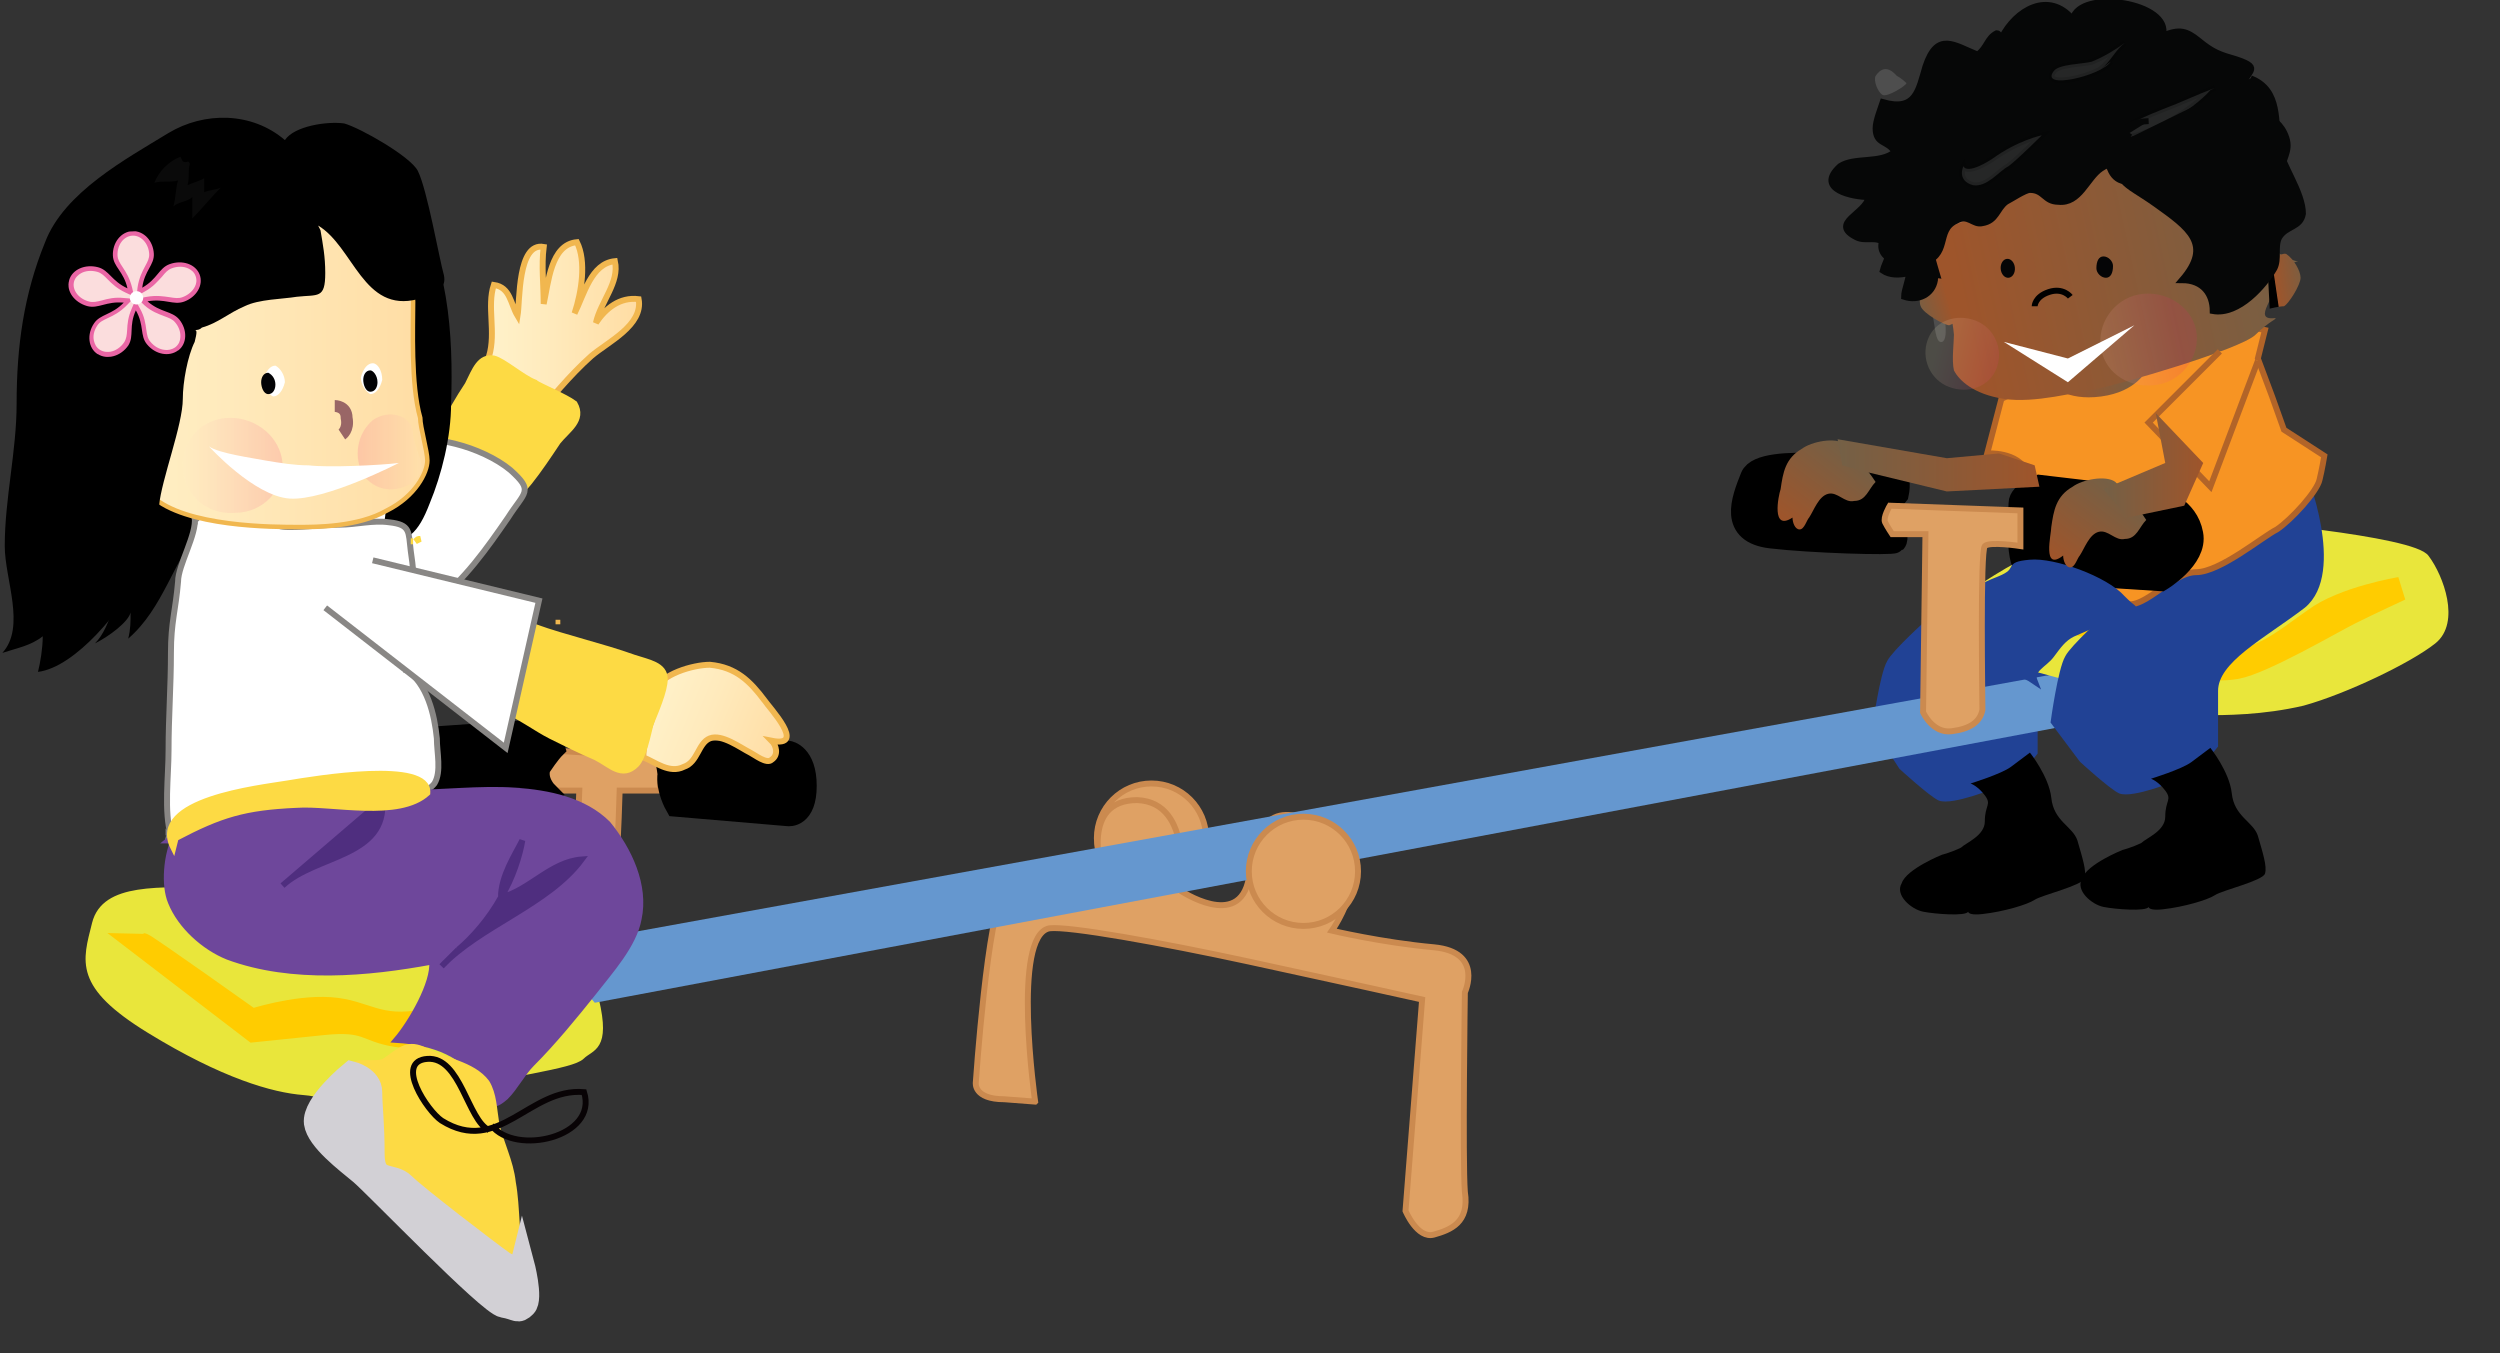 <svg xmlns="http://www.w3.org/2000/svg" xmlns:xlink="http://www.w3.org/1999/xlink" version="1.0" viewBox="0 0 105.3 57"><rect x="0" y="0" width="105.3" height="57" fill="#333333" stroke="none"/><switch><g><symbol id="r" viewBox="-24.2 -23.4 48.4 46.7"><path fill="#EA66A5" d="M23.9 6c-1.3 4-6.1 5.9-10.8 4.4C9.1 9.1 8.4 5 2.7 2c1.1 6.4 4.8 8.3 4.8 12.5 0 4.9-3.3 8.9-7.5 8.9-4.1 0-7.5-4-7.5-8.9 0-4.2 3.7-6.1 4.8-12.5-5.7 3-6.4 7.1-10.4 8.4-4.7 1.5-9.5-.4-10.8-4.4v-.1C-25.2 2-22.4-2.4-17.7-4c4-1.3 7 1.6 13.4.7-4.6-4.5-8.8-3.9-11.2-7.3-2.9-4-2.5-9.2.8-11.6h.1c3.3-2.4 8.4-1.2 11.3 2.8 2.3 3.5.4 7.2 3.3 13 2.9-5.8 1-9.5 3.5-12.9 2.9-4 7.9-5.2 11.3-2.8h.1c3.3 2.4 3.7 7.6.8 11.6C13.1-7.1 9-7.7 4.4-3.2c6.4.9 9.4-2 13.4-.7C22.4-2.4 25.2 2 23.9 6z"/><path fill="#FBDDDD" d="M0 21.7c-3.2 0-5.8-3.2-5.8-7.2 0-1.6.7-2.8 1.7-4.5C-3 8.1-1.7 5.8-1 2.2l.6-3.4-3 1.6c-3.2 1.7-5 3.7-6.4 5.3-1.3 1.5-2.2 2.5-3.7 3-2.1.7-4.3.6-6-.3-.9-.5-2.1-1.4-2.6-2.9-1-3.1 1.3-6.6 5.1-7.8 1.5-.5 2.9-.2 4.8.2 2.1.5 4.7 1.1 8.3.5L-.8-2l-2.5-2.4c-2.6-2.5-5.1-3.6-7-4.4-1.8-.8-3.1-1.3-4-2.6-1.3-1.8-1.9-3.9-1.5-5.8.2-1 .6-2.4 2-3.4s2.9-1 3.9-.9c1.9.3 3.8 1.5 5.1 3.3.9 1.3 1.1 2.7 1.3 4.6.2 2.2.5 4.8 2.1 8.1L0-2.6l1.5-3.1c1.6-3.2 1.8-5.9 2-8.1.2-1.9.3-3.3 1.3-4.6 1.3-1.8 3.1-3 5.1-3.3 1-.2 2.5-.1 3.9.8 1.4 1 1.9 2.4 2 3.5.3 1.9-.3 4.1-1.6 5.8-.9 1.3-2.2 1.8-4 2.6-2 .9-4.5 1.9-7 4.4L.8-2l3.4.5c3.6.5 6.2-.1 8.3-.5 1.9-.4 3.3-.7 4.8-.2 2.1.7 3.8 2.1 4.7 3.8.5.9.9 2.3.4 3.9-.5 1.7-1.7 2.5-2.6 3-1.7.9-3.9 1-6 .3-1.5-.5-2.4-1.5-3.7-3C8.5 4.2 6.7 2.1 3.5.5l-3-1.6.5 3.3c.7 3.6 2 5.9 3.1 7.8 1 1.7 1.7 2.9 1.7 4.5 0 3.9-2.6 7.2-5.8 7.2z"/><path fill="#FFF" d="M2.9-1.7c0-1.4-1.1-2.5-2.5-2.5C-.9-4.2-2-3.1-2-1.7S-.9.8.5.8C1.8.8 2.9-.3 2.9-1.7z"/></symbol><path fill="#214295" stroke="#214295" stroke-width=".25" d="M89.4 20.2s1.7 4.2 0 5.6c-1.7 1.3-3.7 2.3-3.7 3.6v2.3s-.8 1-1.3 1.2c-.4.2-2.2.9-2.7.7-.4-.2-1.6-1.3-1.6-1.3L79 30.6s.3-2.2.6-2.7c.2-.4 1.6-1.7 2.1-2.1.6-.4 1.4-.4 1.9-.9.4-.5 2.7-1.1 2.7-1.1l1.9-2.3 1.2-1.3z"/><path d="M81.8 36s-1.5.6-1.7 1.2c-.3.5.4 1.1.9 1.2.5.1 1.8.2 1.9 0 .1-.2-.3.2.6.1.9-.1 1.9-.4 2.2-.6.3-.2 2-.6 2.1-.9.1-.3-.1-.9-.3-1.6-.2-.6-1-.8-1.1-1.8-.1-.9-.9-1.9-.9-1.9l-.8.6c-.4.3-1.7.7-1.7.7s.3.1.6.5 0 .4 0 1.1c0 .6-.8.9-1 1.1-.4.2-.8.3-.8.3z"/><circle cx="48.5" cy="35.3" r="2.3" fill="#DFA164" stroke="#CB8A4F" stroke-width=".25"/><path fill="#DFA164" stroke="#CB8A4F" stroke-width=".25" d="M43.6 46.4s-1-7 .6-7.3c.8-.1 4.7.6 8.4 1.4 3.7.8 7.3 1.6 7.3 1.6l-.7 8.9s.5 1.2 1.2 1c.7-.2 1.5-.5 1.3-1.8-.1-1.3 0-8.4 0-8.4s.8-1.7-1.3-1.9c-2.2-.2-4.3-.7-4.3-.7s2.2-3.1-.3-4.4c-2.5-1.2-2.8 0-3.2 2.2-.4 2.2-2.9.5-2.9.5s.6-3.7-1.8-3.8c-2.4 0-1.5 3-1.5 3s-3.4.2-4.1.9c-.7.7-1.2 8-1.2 8s-.1.7 1.2.7l1.3.1z"/><path fill="#E9E63B" stroke="#E9E63B" stroke-width=".25" d="M16.1 36.7s-1 .1-2.7.6-1.7.2-4.2.2-4.8-.2-5.2 1.4-.8 2.6 2.3 4.5c3.1 1.9 5.2 2.5 6.5 2.6s1.5.8 5.1 0 6.2-1.1 6.6-1.5 1.1-.3.6-2.4c-.6-2.7-9-5.4-9-5.4z"/><path fill="#C90" stroke="#FC0" d="M6 39.8c.1 0 4.6 3.2 4.6 3.2s1.8-.6 3.3-.5c1.5.1 2 .9 4 .5s4.8-.7 5.2-1-.9.7-2.7 1.1c-1.8.3-2.4.7-3.7.5s-1.2-.7-3.1-.5-2.9.3-2.9.3L6 39.8z"/><path fill="#DFA164" stroke="#CB8A4F" stroke-width=".25" d="M23.1 33.3h1.3l-.3 7.7s.6.2 1.2 0 .8-7.7.8-7.7h1.7v-1.4l-4.7-.3s-.4.2-.2.9.2.8.2.8z"/><path stroke="#000" d="M28 31.7h5.2s.7.1.7 1.4-.7 1.2-.7 1.2l-4.7-.4s-.4-.7-.3-1.3c-.1-.7-.2-.9-.2-.9zm-4.7-.2s-.2-.7-.5-.7-4.5.3-4.5.3-.6.4-.4 1l.3.9s4.5.8 4.5.7.3-.3.3-.3-.5-.5-.3-1.1c.4-.6.6-.8.6-.8z"/><path fill="#6597CF" stroke="#6597CF" stroke-width=".25" d="M23.3 40l63.9-11.6 3.8 1.3-65.9 12.4z"/><path fill="#E9E63B" stroke="#E9E63B" stroke-width=".25" d="M82.9 27.4s-.7-1-.4-1.8c.4-.7 2.8-2 2.9-2 .1 0 6.8-1.6 7.7-1.6.9 0 8.6.7 9.1 1.5.6.8 1.3 2.7.3 3.5s-3.7 2.1-5.5 2.6c-1.7.4-3.3.4-4.2.4s-1.5-.3-1.8-.4-8.1-2.2-8.1-2.2z"/><path fill="#C90" stroke="#FC0" d="M85.9 26s2.4.2 4 1.1c1.6.9 3.2 1.2 4.3 1 1.1-.2 4-1.9 4.8-2.3s2.1-1 2.1-1-2.4.4-3.6 1.3c-1.3.9-2.5 2-4.1 1.7-1.7-.3-3.5-1.2-4.8-1.5s-2.7-.3-2.7-.3z"/><circle cx="54.9" cy="36.7" r="2.3" fill="#DFA164" stroke="#CB8A4F" stroke-width=".25"/><path fill="#214295" stroke="#214295" stroke-width=".25" d="M97 19.9s1.7 4.2 0 5.6c-1.7 1.3-3.7 2.3-3.7 3.6v2.3s-.8 1-1.3 1.2c-.4.2-2.2.9-2.7.7-.4-.2-1.6-1.3-1.6-1.3l-1.2-1.6s.3-2.2.6-2.7c.2-.4 1.6-1.7 2.1-2.1.6-.4 1.4-.4 1.9-.9.4-.5 2.7-1.1 2.7-1.1l1.9-2.3 1.3-1.4z"/><path fill="#F79423" stroke="#B26428" stroke-width=".25" d="M87.7 22.6s.8 2 1.6 2.7c.8.7 2.1-1.2 3.2-1.2 1 0 2.8-1.5 3.4-1.8.6-.4 1.7-1.6 1.8-2.1.1-.4.2-1 .2-1l-1.7-1.1-.5-1.4-.6-1.6.3-1.2s-1.8-.4-2.2-.1c-.4.3-3.2 1-3.7 1.1l-2 .4-3.2 1.5-.6 2.3s1.3-.1 1.7.8c.3.9.6 1.3.5 1.7-.1.4.7 1.5.7 1.5l1.1-.5z"/><path d="M89.4 35.8s-1.5.6-1.7 1.2c-.3.5.4 1.1.9 1.2.5.1 1.8.2 1.9 0 .1-.2-.3.2.6.1.9-.1 1.9-.4 2.2-.6.3-.2 2-.6 2.1-.9.1-.3-.1-.9-.3-1.6-.2-.6-1-.8-1.1-1.8-.1-.9-.9-1.9-.9-1.9l-.8.6c-.4.3-1.7.7-1.7.7s.3.1.6.5 0 .4 0 1.1c0 .6-.8.9-1 1.1-.4.2-.8.3-.8.3z"/><path fill="#F7F6F5" d="M80.3 3.5c0 .1-.8.6-1 .5-.2-.1-.4-.6-.3-.8.4-.6.8-.1.9 0 .2.1.4.3.4.3zm0 6.4s0 .1.1.2c.3.5 1.1 1.8 1.3 2.3.2.7.4 1.9.1 2-.3.1-.3-.8-.4-1.1-.1-.3-.7-1.7-.7-2" opacity=".14"/><linearGradient id="a" x1="-144.92" x2="-140.903" y1="36.28" y2="36.28" gradientTransform="scale(-1 1) rotate(12.298 -22.486 278.645)" gradientUnits="userSpaceOnUse"><stop offset="0" stop-color="#746046"/><stop offset=".973" stop-color="#9e552b"/><stop offset="1"/></linearGradient><path fill="url(#a)" d="M90.4 15.6s-.4.9-1.9 1.1c-1.5.2-2.1-.5-2.1-.5l4-.6z"/><path fill="#060707" stroke="#060707" stroke-width=".25" d="M81.7 10.3c.1-.3.3-.4.6-.3.4.4.6.9.5 1.4-1.7 1.7-2.8-1.3-1.3-1.9"/><linearGradient id="b" x1="-1079.983" x2="-1078.235" y1="-41.694" y2="-41.694" gradientTransform="matrix(.84 -.261 .278 .96 999.39 -228.867)" gradientUnits="userSpaceOnUse"><stop offset="0" stop-color="#746046"/><stop offset=".973" stop-color="#9e552b"/><stop offset="1"/></linearGradient><path fill="url(#b)" d="M82.1 11.8s-.8-.2-1 0c-.2.3-.3.9-.2 1.1.1.3 1 .8 1.2.8.2-.1.6-.2.6-.2l-.6-1.7z"/><linearGradient id="c" x1="1519.292" x2="1537.361" y1="-47.899" y2="-47.899" gradientTransform="matrix(-.817 .178 .213 .977 1348.174 -215.452)" gradientUnits="userSpaceOnUse"><stop offset="0" stop-color="#746046"/><stop offset=".973" stop-color="#9e552b"/></linearGradient><path fill="url(#c)" d="M81.5 6.3s-.3 3.2-.1 4.1c.2.9.8 2.5.9 3.7 0 .3-.1 1.1 0 1.5.2.4.8 1 2.1 1.2 1.3.2 3.1-.3 3.8-.4 1.1-.2 6.2-1.7 6.8-2.3.6-.6 1-.7.8-.7-1 .1.2-1 0-1.6-.2-.5 1-.8 1-.8-.5.1-4.7-2.9-6.6-3.3-1.9-.4-4.1-2.6-5.5-2.3-1.4.2-3.2.9-3.2.9z"/><linearGradient id="d" x1="1719.865" x2="1721.617" y1="169.227" y2="169.227" gradientTransform="matrix(-.828 .106 .146 .989 1496.658 -337.552)" gradientUnits="userSpaceOnUse"><stop offset="0" stop-color="#746046"/><stop offset=".973" stop-color="#9e552b"/><stop offset="1"/></linearGradient><path fill="url(#d)" d="M95.5 11.1s.6-.5.8-.4c.3.2.6.7.6 1 0 .3-.5 1.1-.7 1.2-.2 0-.6.1-.6.1l-.1-1.9z"/><linearGradient id="e" x1="1717.749" x2="1723.259" y1="-43.154" y2="-43.154" gradientTransform="matrix(-.719 .157 .213 .977 1336.13 -213.174)" gradientUnits="userSpaceOnUse"><stop offset="0" stop-color="#ec1475"/><stop offset="1" stop-color="#fff5cb"/></linearGradient><path fill="url(#e)" d="M92.5 13.9c.2 1-.5 2.1-1.6 2.3-1.1.2-2.2-.4-2.4-1.5-.2-1 .5-2.1 1.6-2.3 1.1-.2 2.2.5 2.4 1.5z" opacity=".13"/><ellipse cx="84.5" cy="11.4" fill="#050506" rx=".3" ry=".4" transform="rotate(175.473 84.536 11.352) scale(1)"/><path fill="#050506" d="M88.3 11.3c0 .2.2.4.4.4s.3-.2.3-.5c0-.2-.2-.4-.4-.4s-.3.2-.3.5z"/><linearGradient id="f" x1="1590.404" x2="1594.335" y1="902.157" y2="902.157" gradientTransform="matrix(-.714 -.419 -.227 .896 1424.983 -126.709)" gradientUnits="userSpaceOnUse"><stop offset="0" stop-color="#ec1475"/><stop offset="1" stop-color="#fff5cb"/></linearGradient><path fill="url(#f)" d="M81.2 14.3c-.3.8.1 1.7.9 2 .8.3 1.7 0 2-.8.3-.8-.1-1.7-.9-2-.8-.3-1.7 0-2 .8z" opacity=".13"/><path fill="#F7F6F5" d="M81.6 9.7s1.8-1.7 2.7-1.9c.9-.2 2.7.3 2.8.3.1 0-.1.1-.2.1s-1.9-.3-2.1-.4h-.5c-.1 0-.2.2-.3.3-.1.1-.3.4-.4.5-.1.1-.2.3-.3.4-.1.1-.2.2-.5.3-.2.1-1.2.4-1.2.4z" opacity=".14"/><path fill="#060707" stroke="#060707" stroke-width=".25" d="M79.4 9.9c-.6.9.6 1.4 1.5 1.2 1.3-.3.6-1.4 1.5-1.8.5-.3.7.2 1.1.1.6-.1.6-.6 1-.9.2-.1.8-.5 1-.5.6 0 .6.5 1.2.5.9.1 1.2-1 1.8-1.4.3-.2.7-.4 1-.4.6-.1.7.4 1.2.3 1.1-.1 1-1.5 1.8-1.7.7.1.5.7 1 .7s.7-.6.5-.9c1.2-.8.5.7.6 1 0 .4.5.5.6.7.1.4-.4.6-.5.9.3.3.7.7 1.2.7 1.1-.1.2-.6.2-1.1 0-.6.4-.9.2-1.5s-.6-.8-1-1.1c-.3-.2-.8-.6-.8-1 0-.7.9-.8-.3-1.2-.7-.2-1-.3-1.6-.8-.5-.4-.8-.5-1.5-.2.4-1.4-3.5-2-3.8-.7-1-1.2-2.4-.4-3 .8-.1-.1-.1-.2-.2-.2-.4.2-.4.6-.8.9-1-.4-1.7-1-2.2.5-.3 1-.4 1.9-1.8 1.5-.1.3-.3.8-.3 1.1 0 .7.5.5.8 1-.6.5-1.7.2-2.3.6-1.1 1 .6 1.3 1.2 1.3-.1.7-1.7 1.1-.5 1.7.4.2.9-.1 1.2.3.3.4 0 .7-.1 1.1.3.2.7.2 1.1.1 0 .3-.2.7-.2 1 .6.2 1.2-.1 1.3-.7.1-.8-.8-.5-1-1.2"/><path fill="#FFF" stroke="#060707" stroke-width=".25" d="M82.7 7s.1.4 1.2-.3c1.1-.8 2.1-1 2.1-1s-1 1-1.4 1.3c-.4.2-.9.9-1.5.8-.7-.2-.4-.8-.4-.8zm10.4-3.2c-.7.8-2.7 2.1-3.9 2 .1-.5 1.4-1 1.9-1.2.8-.3 1.4-.6 2.2-.9m-4.4-1.1c-.4.6-3 1.2-2.4.4.2-.3 1.2-.3 1.6-.4.5-.2 1-.5 1.4-.8-.4.3-.6.8-1 1.1" opacity=".13"/><path fill="#060707" stroke="#060707" stroke-width=".25" d="M89.3 6c-.3 1.8.1 1.6 1.5 2.6s2.4 1.7 1.1 3.2c.9 0 1.3.6 1.3 1.3 1.1.2 2.2-1.1 2.6-1.8.2-.4 0-.9.2-1.3.3-.5.9-.4 1-1 0-.9-.9-2.1-1-2.8-.2-1 .1-2.4-1.2-2.9"/><path fill="none" stroke="#000" stroke-width=".25" d="M87.2 12.5s-.3-.4-.9-.2c-.6.2-.6.6-.6.6"/><path fill="#060707" stroke="#060707" stroke-width=".25" d="M90.5 5.1c-2.3.1-2 2.9-.7 2.5-.3-.5-.5-1.4-.1-2"/><path stroke="#000" d="M79.9 20.8s.2-.9-.3-.9c-.6-.1-5.4-.8-5.8.2-.4 1-.9 2.3.8 2.5 1.7.2 5.1.3 5.2.2.1-.1 0-.5 0-.6s-.3-.4-.3-.7c0-.2.4-.7.4-.7zm6-.3s-.8.3-.8.7-.2 2.7.4 2.8c.6.1 5.5.4 5.5.4s1.5-.9 1.3-1.9c-.2-1.1-1.3-1.4-1.3-1.4l-5.1-.6z"/><path fill="#214295" stroke="#214295" stroke-width=".25" d="M81.3 25.9c.1-.4.5-.5.8-.6.8-.2 1.3-.6 2.1-.9 1-.4.2-.6 1.3-.7 1-.1 3.2.7 3.9 1.5.5.5.4.3.5.5 0 .2-.3.3-.1.2-.9.1-1.6.4-2.5.8-.4.2-.6.5-.9.9-.3.4-.9.6-.7 1.1-1-.7-2.8-.6-4-.9-.5-.3-.5-1.4-.4-1.9z"/><path fill="#DFA164" stroke="#CB8A4F" stroke-width=".25" d="M85.1 21.5l-5.5-.2s-.3.5-.2.7c.1.2.3.5.3.5h1.4L81 30s.4.9 1.2.8 1.2-.4 1.3-.9c0-.4-.1-6.7.1-6.9.2-.2 1.5 0 1.5 0v-1.5z"/><linearGradient id="g" x1="-251.444" x2="-247.275" y1="91.144" y2="91.144" gradientTransform="scale(-1 1) rotate(52.946 -99.446 218.585)" gradientUnits="userSpaceOnUse"><stop offset="0" stop-color="#746046"/><stop offset=".973" stop-color="#9e552b"/></linearGradient><path fill="url(#g)" d="M86.4 22.2c.1-.7.2-1.3.9-1.7.4-.3 1.4-.5 1.8-.2.2.2.3.6.6.8.3.2.5.5.7.8-.3.3-.4.8-.9.8-.4.1-.7-.4-1.1-.3-.4.1-.6.7-.8 1-.1.1-.2.5-.4.5s-.3-.3-.3-.5c-.9.7-.5-.9-.5-1.2z"/><path fill="#F79423" stroke="#B26428" stroke-width=".25" d="M95.1 15.2l-2 5.3-2.6-2.7 3-3"/><linearGradient id="h" x1="88.614" x2="92.838" y1="19.576" y2="19.576" gradientUnits="userSpaceOnUse"><stop offset="0" stop-color="#746046"/><stop offset=".973" stop-color="#9e552b"/></linearGradient><path fill="url(#h)" d="M88.6 20.6l2.6-1.1-.4-2.1 2 2.1-.8 1.8-2.4.5z"/><linearGradient id="i" x1="-245.867" x2="-241.697" y1="80.987" y2="80.987" gradientTransform="scale(-1 1) rotate(52.946 -99.446 218.585)" gradientUnits="userSpaceOnUse"><stop offset="0" stop-color="#746046"/><stop offset=".973" stop-color="#9e552b"/></linearGradient><path fill="url(#i)" d="M75 20.6c.1-.7.2-1.3.9-1.7.4-.3 1.4-.5 1.8-.2.2.2.3.6.6.8.3.2.5.5.7.8-.3.3-.4.8-.9.8-.4.1-.7-.4-1.1-.3-.4.1-.6.7-.8 1-.1.1-.2.5-.4.5s-.3-.3-.3-.5c-.9.6-.6-.9-.5-1.2z"/><linearGradient id="j" x1="77.428" x2="85.928" y1="19.619" y2="19.619" gradientUnits="userSpaceOnUse"><stop offset="0" stop-color="#746046"/><stop offset=".973" stop-color="#9e552b"/></linearGradient><path fill="url(#j)" d="M77.6 19.6l-.2-1.1 4.6.8 2.2-.2 1.5.5.2.9-3.9.2-3.3-.8z"/><path fill="#FFF" d="M84.4 14.4l2.7.7 2.8-1.4-2.8 2.4z"/><linearGradient id="k" x1="20.536" x2="26.8" y1="13.895" y2="13.895" gradientUnits="userSpaceOnUse"><stop offset="0" stop-color="#fff2ca"/><stop offset=".436" stop-color="#ffeabc"/><stop offset="1" stop-color="#ffdda4"/></linearGradient><path fill="url(#k)" stroke="#F1B74F" stroke-width=".25" d="M25.1 13.6c.2-.9 1-1.7.8-2.6-1 .1-1.3 1.4-1.7 2.2.3-.9.5-2.2.1-3-1.1.1-1.2 1.7-1.4 2.6 0-.8-.1-1.6 0-2.4-1.1-.2-1 2.3-1.1 2.9-.3-.5-.3-1.2-1-1.3-.3.9.1 2-.2 3l1.8 2.7c.8-.9 1.6-1.9 2.5-2.7.7-.6 2.2-1.3 2-2.4-.8-.1-1.4.4-1.8 1z"/><path fill="#FDDA44" stroke="#FDDA44" stroke-width=".25" d="M22.5 16.1c-.5-.2-1.3-.9-1.7-1-.6-.1-.8.5-1.1 1.1-.8 1.2-1.4 2.5-2.1 3.8 1 .6 2.2 1.3 3.2 2 .3-.5 1.1-1.2 1.5-1.7.4-.5.8-1.1 1.2-1.7.4-.5 1.1-.9.7-1.6-.4-.3-1.4-.7-1.7-.9z"/><path fill="#FFF" stroke="#898785" stroke-width=".25" d="M21.5 19.8c-.6-.5-1.5-.9-2.3-1.1-1.6-.4-1.3-.2-2.1.7-1.8 1.9-3.6 4.9-6.5 6l.2 3.7c.9 1 6.5-2.9 7.4-3.6 1.4-1.1 2.3-2.4 3.2-3.7.7-1.1 1.1-1.1.1-2z"/><path d="M6.4 21.1c-.1 1-.7 1.9-1.1 2.8-.4 1-.6 2.5-1.3 3.2.6-.3 1.4-.9 1.5-1.3 0 .4 0 .7-.1 1.1 1.5-1.3 1.9-3.3 3.1-4.7h.4c.2-.8-1.8-1.1-2.5-1.1zM16 10.8c.6 1.1.1 2.8-.1 3.9-.2 1.2-1.2 2.8-.5 3.8 1.1 1.5 1 3.2.5 4.6 1.3-.3 1.7-.6 2.2-1.9.5-1.2.9-2.8.9-4.2.1-2.9-.1-6.2-1.8-8.7L16 10.8z"/><path fill="#FFF" stroke="#898785" stroke-width=".25" d="M7 35.3l.2.1c0-.1 0-.1-.1-.2 0 0 0 .1-.1.1zm8.5-7.3c.1 0 .2 0 .4.1.4.1.9.2 1.3.1-.1-.1-.2-.1-.4-.2h-1.3z"/><path fill="#FFF" stroke="#898785" stroke-width=".25" d="M17.1 28.2s.1 0 0 0c.7-.2.6-.4.5-1.1-.1-1.3-.1-2.6-.3-3.9-.1-.8 0-1.1-.9-1.2-.7-.1-1.4.1-2.1.1-.7 0-1.4.1-2.1.1-.8 0-.8-.3-1.4-.7-.8-.4-1.3-.5-2.3-.1-.2.1-.2 0-.2.4 0 .1-.1.1-.1 0 .1.7-.7 2-.7 2.7-.1 1.2-.3 1.7-.3 3 0 1.4-.1 2.7-.1 4.1 0 1.1-.2 2.6.1 3.6 1.6-1.1 3.4-1.1 5.4-1.1 1.3-.1 2.9 0 4.1-.3.4-.1 1.3-.4 1.6-.8.3-.5.1-1.3.1-1.9-.1-1-.4-2.3-1.3-2.9z"/><path fill="#FFF" stroke="#898785" stroke-width=".25" d="M8.2 21.8c0-.1-.1-.2-.1-.3-.2-.1 0 .2.1.3z"/><linearGradient id="l" x1="23.436" x2="23.594" y1="26.22" y2="26.22" gradientUnits="userSpaceOnUse"><stop offset="0" stop-color="#fff2ca"/><stop offset=".436" stop-color="#ffeabc"/><stop offset="1" stop-color="#ffdda4"/></linearGradient><path fill="url(#l)" stroke="#F1B74F" stroke-width=".191" d="M23.6 26.2h-.2.2z"/><linearGradient id="m" x1="-33.458" x2="-27.482" y1="-44.78" y2="-44.78" gradientTransform="rotate(22.246 -191.836 146.95)" gradientUnits="userSpaceOnUse"><stop offset="0" stop-color="#fff2ca"/><stop offset=".436" stop-color="#ffeabc"/><stop offset="1" stop-color="#ffdda4"/></linearGradient><path fill="url(#m)" stroke="#F1B74F" stroke-width=".25" d="M32.2 29.5c-.6-.8-1.2-1.4-2.3-1.5-.7 0-2.1.4-2.3 1.1-.1.4 0 .9-.2 1.4-.2.5-.3 1-.3 1.4.5.2 1.1.7 1.7.4.6-.2.6-1 1.1-1.2.5-.2 1.3.4 1.7.6.2.1.7.5.9.3.3-.2.2-.6 0-.8 1.5.3-.1-1.4-.3-1.7z"/><path fill="#FDDA44" stroke="#FDDA44" stroke-width=".25" d="M28 28.6c0-.6-.7-.7-1.3-.9-1.4-.5-2.8-.8-4.2-1.3-.4 1.1-.9 2.4-1.3 3.5.6.2 1.4.8 2 1.1.6.3 1.2.6 1.9.9.6.3 1.1.9 1.7.3.3-.3.5-1.3.6-1.7.2-.5.6-1.4.6-1.9zm-10.7-5.8h.1-.1zm.4-.1c-.1 0-.1 0-.2.1l.2-.1z"/><linearGradient id="n" x1="4.554" x2="4.866" y1="20.884" y2="20.884" gradientUnits="userSpaceOnUse"><stop offset="0" stop-color="#fff2ca"/><stop offset=".436" stop-color="#ffeabc"/><stop offset="1" stop-color="#ffdda4"/></linearGradient><path fill="url(#n)" stroke="#F1B74F" stroke-width=".191" d="M4.6 21c.2 0 .2-.1.3-.2-.3.1-.4.2-.3.2z"/><linearGradient id="o" x1="3.035" x2="17.93" y1="15.042" y2="15.042" gradientUnits="userSpaceOnUse"><stop offset="0" stop-color="#fff2ca"/><stop offset=".436" stop-color="#ffeabc"/><stop offset="1" stop-color="#ffdda4"/></linearGradient><path fill="url(#o)" stroke="#F1B74F" stroke-width=".191" d="M17.4 12.7c0-1.1-1.1-4.6-1.1-4.6s-1.8-.3-3.2-.2c-1.4.1-2.9 3.4-4.6 4.5-1.7 1.1-4.9 6-5.4 6 0 0 1.2 0 1.2.7 0 .6.9 1.4.7 1.7.4-.1 1-.3 1.4.1 1.4 1.3 5.1 1.3 6.2 1.3.7 0 2.5 0 3.7-.7 1.2-.6 1.7-1.6 1.7-2.1 0-.4-.3-1.4-.3-1.8-.4-1.4-.3-3.8-.3-4.9z"/><linearGradient id="p" x1="7.659" x2="11.846" y1="19.611" y2="19.611" gradientUnits="userSpaceOnUse"><stop offset="0" stop-color="#fff5cb"/><stop offset="1" stop-color="#ec1475"/></linearGradient><path fill="url(#p)" d="M9.7 17.6c-1.2 0-2.1 1-2 2.1 0 1.1 1 2 2.2 1.9 1.2 0 2.1-1 2-2.1-.1-1.1-1.1-1.9-2.2-1.9z" opacity=".13"/><linearGradient id="q" x1="15.093" x2="17.797" y1="19.072" y2="19.072" gradientUnits="userSpaceOnUse"><stop offset="0" stop-color="#ec1475"/><stop offset="1" stop-color="#fff5cb"/></linearGradient><path fill="url(#q)" d="M15.7 17.7c-.7.6-.8 1.6-.4 2.3.5.7 1.4.8 2.1.3.7-.6.2-.9 0-2 0-.8-1-1.1-1.7-.6z" opacity=".13"/><path fill="#6E479B" stroke="#6E479B" stroke-width=".25" d="M7.4 35.3c.1-.1.1-.2.2-.3l-.5.4c.1 0 .2 0 .3-.1z"/><path fill="#6E479B" stroke="#6E479B" stroke-width=".25" d="M21.7 33.3c-1.5-.1-3.1.1-4.6.1-1.5.1-2.8.6-4.2.7-1.2.1-2.3.1-3.5.2-.8.1-1.4.6-2 .9-.4.8-.5 2.1-.2 2.8.4 1 1.4 1.9 2.4 2.3 2.7 1 5.9.7 8.6.2.1.9-.9 2.6-1.5 3.3 1.6.1 2.9.6 3.7 1.9.4.6.2 1.1.9.5.4-.4.7-1 1.1-1.4.9-.9 1.8-2 2.6-3 .7-.9 1.7-2 1.9-3.1.3-1.4-.4-2.9-1.3-4-1-1-2.5-1.3-3.9-1.4z"/><path fill="#4F2E7F" stroke="#4F2E7F" stroke-width=".25" d="M11.9 37.3c1.4-1.3 4.4-1.2 4.2-3.6l-4.2 3.6z"/><path d="M17.6 7.2c-.3-.6-2.4-1.8-3.1-2-.7-.1-2.1.1-2.5.7-1.4-1.2-3.4-1.2-4.9-.3-1.8 1.1-4.4 2.5-5.2 4.6C1 12.4.7 14.6.7 17c0 2-.5 4-.5 6 0 1.4.9 3.4-.1 4.5.6-.2 1.2-.3 1.7-.7 0 .5-.1 1.1-.2 1.5 1.6-.2 3.6-2.7 4.2-4 .5-1.2.8-1.6.9-3 .1-1.1 1-3.4 1-4.5 0-.7.2-1.8.5-2.4.1-.4.1-.5 0-.5-.2 0-.1 0 0 0s.2 0 .3-.1c.7-.2 1.1-.6 1.8-.9.6-.3 1.6-.3 2.2-.4.9-.1 1.2.1 1.2-1 0-.7-.1-1.2-.2-1.8l-.1-.2c1.5.9 1.9 3.7 4.2 3.1-.3-1 1.3.1 1.1-1-.2-.7-.7-3.6-1.1-4.4z"/><path fill="#4F2E7F" stroke="#4F2E7F" stroke-width=".25" d="M21.1 37.8c.5-.8.8-1.8.9-2.4-.3.6-.9 1.5-.9 2.4zM19.3 40l-.7.7c1.6-1.7 4.5-2.6 5.9-4.5-1.3.1-2.2 1.3-3.4 1.6-.5.9-1.2 1.7-1.8 2.2z"/><path fill="#FDDA44" stroke="#FDDA44" stroke-width=".25" d="M20.9 47.3c-.1-.6-.1-1.2-.4-1.7-.6-.8-1.8-.9-2.7-1.4-.7-.3-1 .1-1.6.5-.3.2-1.3-.1-1.4.3-.1.5 0 1.4 0 2 0 .6.9 1.4 1.2 2 .5.7 1.3 1.1 1.9 1.6.7.5 1.4.9 2 1.5.6.5 1.1 1.4 2.1 1-.3-1-.2-2.2-.4-3.3-.1-.9-.5-1.6-.7-2.5z"/><path fill="#D2D0D5" stroke="#D2D0D5" stroke-miterlimit="10" d="M21.2 53.2c-.7-.5-3.7-2.8-4.2-3.3s-1.3 0-1.3-1.3-.1-2-.1-2.6c0-.6-.8-.8-.8-.8s-1.6 1.3-1.5 2.1c.1.7 1.3 1.6 1.9 2.1.6.5 5.4 5.5 6 5.6.6.1.6.3.9 0 .3-.3-.1-1.8-.1-1.8s-.1.4-.8 0z"/><path fill="none" stroke="#080305" stroke-miterlimit="10" stroke-width=".25" d="M20.6 47.6c-.9-.4-1.2-3.1-2.6-3-1.4.1 0 2.2.6 2.6 2.4 1.5 3.7-1.4 6-1.2.6 1.9-2.9 2.7-3.9 1.4"/><path fill="#FDDA44" stroke="#FDDA44" stroke-width=".25" d="M12.1 33c-1.2.2-5.8.7-4.8 2.7l.1-.4c1.9-1 2.9-1.3 5.1-1.4 1.5-.1 4.3.6 5.5-.5.1-1.4-4.7-.6-5.9-.4z"/><path fill="#FFF" d="M15.7 15.3c-.2 0-.4.2-.5.6 0 .3.2.6.4.7.2 0 .4-.2.5-.6 0-.4-.2-.7-.4-.7z"/><path fill="#030305" d="M15.6 15.6c-.2 0-.3.2-.3.4s.1.5.3.5c.2 0 .3-.2.3-.4 0-.3-.2-.5-.3-.5z"/><path fill="#FFF" d="M11.6 15.4c-.2 0-.4.2-.5.6 0 .3.2.6.4.7.2 0 .4-.2.5-.6 0-.3-.2-.6-.4-.7z"/><path fill="#030305" d="M11.3 15.7c-.2 0-.3.2-.3.4s.1.5.3.5c.2 0 .3-.2.3-.4s-.1-.4-.3-.5z"/><path fill="#FFF" d="M13 19.6c-.6 0-1.2-.1-1.8-.2-.5-.1-2-.3-2.4-.6 0 0 1.9 2.1 3.4 2.2 1.5.1 4.6-1.5 4.6-1.5-.8.1-3 .2-3.8.1z"/><use width="48.4" height="46.7" x="-24.2" y="-23.4" overflow="visible" transform="matrix(.115 -.005 -.005 -.112 5.69 12.356)" xlink:href="#r"/><path fill="#CCCBCB" d="M8.6 7.5c-.1.1-.5.2-.7.3.1-.4 0-.6.1-.9-.1-.2-.1 0-.3-.1l-.1-.2c-.5.2-.9.6-1.1 1.1.3-.1.7 0 1-.1-.1.3-.1.8-.2 1.1.2-.2.6-.2.8-.4v.9c.4-.4.8-.9 1.2-1.3-.2.1-.5.1-.7.2v-.6z" opacity=".05"/><path fill="none" stroke="#966" stroke-width=".5" d="M14.1 17.1s.5 0 .5.5c.1.5-.2.7-.2.7"/><path fill="#FFF" stroke="#898785" stroke-width=".25" d="M13.7 25.6l7.6 5.9 1.4-6.2-7-1.7"/></g></switch></svg>
